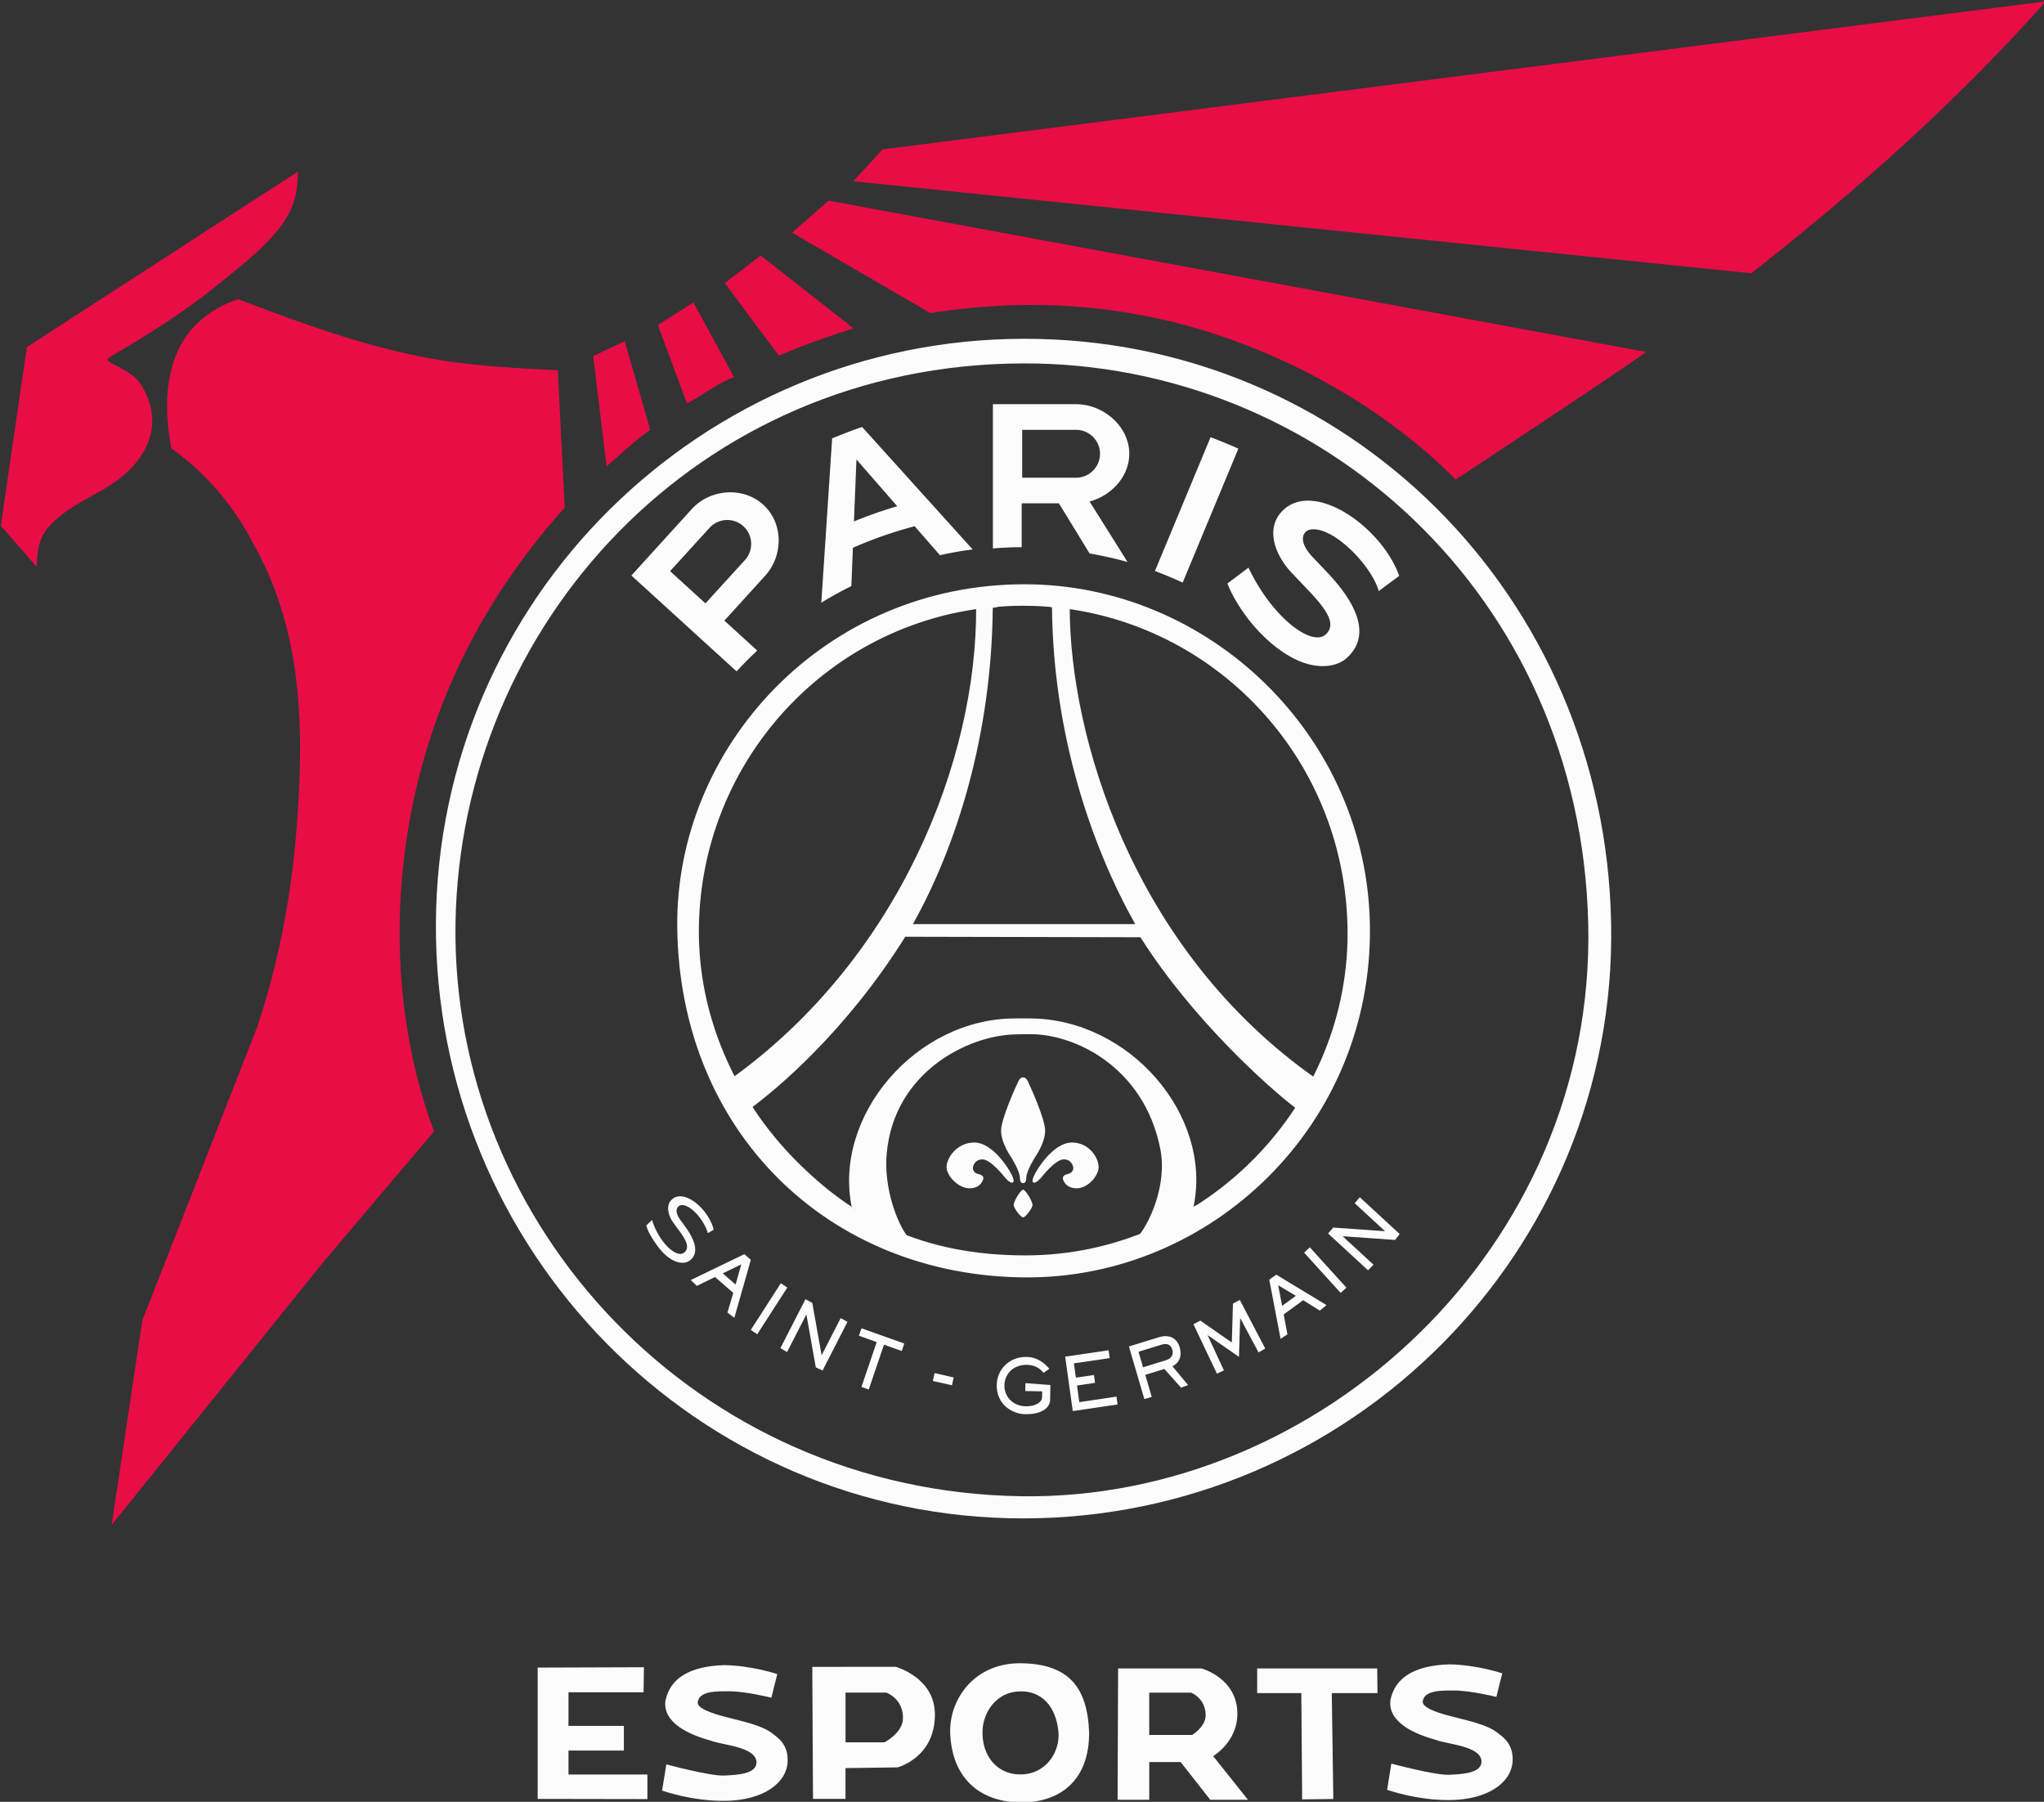 <svg xmlns="http://www.w3.org/2000/svg" xml:space="preserve" width="498" height="439" viewBox="0 0 131.762 116.152"><rect x="0" y="0" width="131.762" height="116.152" fill="#333333" stroke="none"/><defs><clipPath id="a" clipPathUnits="userSpaceOnUse"><path d="M0 850.394h850.394V0H0Z"/></clipPath><clipPath id="b" clipPathUnits="userSpaceOnUse"><path d="M0 850.394h850.394V0H0Z"/></clipPath><clipPath id="c" clipPathUnits="userSpaceOnUse"><path d="M0 850.394h850.394V0H0Z"/></clipPath><clipPath id="d" clipPathUnits="userSpaceOnUse"><path d="M0 850.394h850.394V0H0Z"/></clipPath><clipPath id="e" clipPathUnits="userSpaceOnUse"><path d="M0 850.394h850.394V0H0Z"/></clipPath><clipPath id="f" clipPathUnits="userSpaceOnUse"><path d="M0 850.394h850.394V0H0Z"/></clipPath><clipPath id="g" clipPathUnits="userSpaceOnUse"><path d="M0 850.394h850.394V0H0Z"/></clipPath><clipPath id="h" clipPathUnits="userSpaceOnUse"><path d="M0 850.394h850.394V0H0Z"/></clipPath><clipPath id="i" clipPathUnits="userSpaceOnUse"><path d="M0 850.394h850.394V0H0Z"/></clipPath><clipPath id="j" clipPathUnits="userSpaceOnUse"><path d="M0 850.394h850.394V0H0Z"/></clipPath><clipPath id="k" clipPathUnits="userSpaceOnUse"><path d="M0 850.394h850.394V0H0Z"/></clipPath><clipPath id="l" clipPathUnits="userSpaceOnUse"><path d="M0 850.394h850.394V0H0Z"/></clipPath><clipPath id="m" clipPathUnits="userSpaceOnUse"><path d="M0 850.394h850.394V0H0Z"/></clipPath><clipPath id="n" clipPathUnits="userSpaceOnUse"><path d="M0 850.394h850.394V0H0Z"/></clipPath></defs><g style="display:inline"><g fill="#c63547" style="display:inline;fill:#e90d45;fill-opacity:1;stroke:none;stroke-opacity:1"><path d="m93.318 338.396 6.844-45.636 25.656-65.522c5.977-18.016 7.919-33.754 8.771-44.484 1.582-20.808 1.648-43.217-9.687-63.229-5.605-10.805-12.969-17.567-18.28-21.218-.005-1.077-4.181-17.236 5.062-27.192a23.371 23.371 0 0 1 9.905-6.106c14.24 5.436 28.976 10.842 44 13.413 8.934 1.527 18.192 1.965 27.243 2.443l1.53 30.655c-21.649 24.043-32.043 50.385-35.489 75.475-3.202 23.314-.467 45.319 6.356 63.625l-24.889 29.374z" style="display:inline;fill:#e90d45;fill-opacity:1;stroke:none;stroke-opacity:1" transform="translate(-19.77 .502) scale(.289)"/><path d="m76.589 124.709-8-9.17 5.81-39.853 60.433-39.124c.079 3.317-.559 5.703-1 7.022-2.308 6.91-10.361 12.964-17.648 18.818-10.833 8.701-21.934 14.465-23.595 15.758-.066.051-.232.158-.221.323.054.818 5.328 2.427 7.14 5.067 3.405 4.961 4.122 10.948.162 16.68-3.214 4.652-7.984 7.089-10.567 8.512-4.172 2.298-6.876 3.977-9.324 6.474-3.072 3.133-3.017 6.487-3.19 9.493zm124.134-47.016 2.98 24.581c3.342-2.877 6.985-6.256 9.736-8.147L207.75 74.36Zm14.433-6.942 6.49 17.533c2.517-1.335 8.276-5.408 10.52-5.855l-9.091-16.694zm14.919-9.352 12.069 16.209c5.544-2.432 11.088-4.318 16.632-6.11l-20.701-16.235Zm15-11.243 30.846 17.94c23.482-3.736 45.134-1.502 64.485 5.006 25.932 8.72 43.678 22.922 52.703 32.108 0 0 35.555-23.413 42.48-28.44L253.237 43.017Zm13.66-11.46 200.312 20.522c24.24-19 46.63-39.149 65.688-60.649L265.276 31.588Z" style="display:inline;fill:#e90d45;fill-opacity:1;stroke:none;stroke-opacity:1" transform="translate(-19.77 .502) scale(.289)"/></g><g style="display:inline;fill:#fcfcfc;fill-opacity:1"><g clip-path="url(#a)" style="fill:#fcfcfc;fill-opacity:1" transform="matrix(.096 0 0 -.096 25.086 100.496)"><path d="M-395.695 394.147c-216.192-.24-393.77-174.4-394.84-392.686-1.074-219.103 175.189-399.438 394.294-399.405C-176.922-397.912 2.647-218.981-1.375 1.377c-4.028 220.683-177.99 393.012-394.319 392.77zm-.688-16.526c198.327.625 374.476-154.602 379.626-376.303 5.059-217.753-180.636-387.279-380.7-384.39-218.61 3.158-383.236 182.046-379.908 385.02 3.27 199.483 161.57 374.98 380.982 375.673zm1.116-148.312c-134.126.027-234.527-108.76-233.202-230.282 1.497-137.352 101.72-234.56 234.175-235.149 124.593-.554 232.926 102.55 230.94 236.295-1.89 127.46-107.964 229.111-231.913 229.136zm-.973-14.43c116.767.028 214.892-93.665 217.826-214.878 2.904-120.016-96.21-221.228-215.88-221.346-69.722-.07-115.804 24.556-154.819 64.012-40.358 40.815-65.666 97.001-64.828 156.36 1.676 118.81 97.506 215.824 217.7 215.852z" style="display:inline;fill:#fcfcfc;fill-opacity:1;fill-rule:nonzero;stroke:none" transform="translate(821.924 425.197)"/><path d="m-193.456 318.658.01-.853-27.347-8.474c.538-102.587-51.664-234.606-163.01-315.352l2.975-6.864 32.911-50.781 55.462-37.765 25.72-11.878c-7.31 9.654-16.19 32.955-14.095 56.101 4.909 54.207 54.182 79.432 87.05 79.89l8.73.122c29.5.411 76.821-21.288 87.902-76.97 4.835-24.294-7.422-50.726-15.765-59.92l25.929 8.358c20.669 9.224 39.894 27.678 55.402 42.062 13.776 17.005 37.759 30.542 35.41 49.245l3.846 7.234c-124.809 87.364-165.39 231.958-165.61 315.486l-25.197 9.506.01.853-5.166-.424zm5.08-3.886c6.966 0 11.58-4.497 18.512-5.177.785-86.324 26.89-161.16 55.863-212.9h-149.264c28.973 51.74 52.846 126.089 53.63 212.413 6.863.673 14.22 5.664 21.26 5.664zm-80.017-226.549 157.917-.344C-75.016 31.848-23.2-13.975-6.558-26.589.224-58.694-46.182-77.847-74.816-93.05c12.916 61.434-43.238 126.423-110.1 126.423h-9.666c-66.86 0-122.563-65.701-109.648-127.136-28.157 15.34-53.938 41.404-66.812 67.641 15.73 11.703 62.464 50.087 102.649 114.346z" style="display:inline;fill:#fcfcfc;fill-opacity:1;fill-rule:nonzero;stroke:none" transform="translate(614.946 329.599)"/><path d="M.487-8.992C2.34-8.992 2.3-5.617 2.3-5.617c0 4.771 5.75 13.75 5.75 13.75 5.666 8.5 6.916 14.563 6.916 18.042 0 8.082-10.144 30.146-11.541 33.062C2.029 62.153.487 61.966.487 61.966h-.625s-1.541.187-2.938-2.729c-1.395-2.916-11.541-24.98-11.541-33.062 0-3.479 1.25-9.542 6.916-18.042 0 0 5.75-8.979 5.75-13.75 0 0-.041-3.375 1.813-3.375z" style="display:inline;fill:#fcfcfc;fill-opacity:1;fill-rule:nonzero;stroke:none" transform="translate(425.509 261.394)"/><path d="M-1.234-8.992c0 6.104 6.784 16.229 18.159 16.542 13.437.312 24.5-19.625 24.5-19.625s3.75-6.125 1.875-7.188c-1.875-1.062-5.563 3.625-5.563 3.625S28.55-3.783 22.883-3.783 16.466-9.2 16.466-9.2s-.416-3.584 3.75-4.417c4.167-.833 3.167-3.5 3.167-3.5S21.966-23.2 14.216-23.2s-15.45 8.625-15.45 14.208" style="fill:#fcfcfc;fill-opacity:1;fill-rule:nonzero;stroke:none" transform="translate(375.509 272.102)"/><path d="M1.52-8.992c0 6.104-6.096 16.229-17.471 16.542-13.437.312-24.5-19.625-24.5-19.625s-3.75-6.125-1.875-7.188c1.875-1.062 5.563 3.625 5.563 3.625S-27.576-3.783-21.91-3.783-15.494-9.2-15.494-9.2s.417-3.584-3.75-4.417c-4.166-.833-3.166-3.5-3.166-3.5s1.416-6.083 9.166-6.083S1.519-14.575 1.519-8.992" style="fill:#fcfcfc;fill-opacity:1;fill-rule:nonzero;stroke:none" transform="translate(474.885 272.102)"/><path d="m.487-8.992-.016.031C.339-6.843-3.16-.766-5.147.726c-.242.211-.461.335-.644.335-.016 0-.035-.012-.051-.013-.017.001-.036.013-.052.013-.183 0-.402-.124-.644-.335-1.99-1.492-5.485-7.569-5.62-9.687l-.013-.031.01-.016c-.002-.026-.01-.06-.01-.085 0-2.278 4.757-8.409 6.278-8.409.015 0 .035.014.05.015.017-.001.036-.015.05-.015 1.522 0 6.28 6.131 6.28 8.409 0 .025-.008.059-.01.085l.01.016" style="fill:#fcfcfc;fill-opacity:1;fill-rule:nonzero;stroke:none" transform="translate(431.525 246.903)"/><path d="M.973 4.867v-96.84c6.485.493 12.691.818 19.313.818h.011v29.443H45.3l20.576-33.625c8.364-1.51 17.336-3.438 25.507-5.776l-25.49 40.64c14.615 3.9 26.66 16.776 26.66 32.05 0 18.354-17.365 33.29-35.727 33.29zm19.668-17.223h36.184c8.865 0 16.07-7.21 16.07-16.067 0-8.864-7.205-16.067-16.07-16.067H20.641Zm-127.619-5.714-7.268-110.341a256.174 256.174 0 0 0 20.16 11.127l1.038 25.719a277.816 277.816 0 0 0 41.49 14.485l16.948-19.447c7.5 1.621 14.382 2.904 21.998 3.843l-74.234 82.227c-6.899-2.21-13.384-4.979-20.132-7.613m16.314-14.168 27.402-31.424a290.976 290.976 0 0 1-29.071-10.19zm200.438-74.93a257.222 257.222 0 0 0 18.623-7.758l37.401 89.948a354.484 354.484 0 0 1-18.668 7.684zM-201.23-65.556l-40.548-44.626 70.64-64.375c4.423 4.854 9.077 9.493 13.853 13.993l-22.051 20.1 27.317 30.066c12.36 13.566 12.374 35.373-1.192 47.737-6.187 5.636-14.143 8.35-22.141 8.35-9.547 0-19.152-3.867-25.878-11.245m-14.566-41.677 26.513 29.092c5.974 6.55 16.14 7.029 22.698 1.054 6.553-5.962 7.023-16.153 1.048-22.693l-26.505-29.102zm411.78 41.045c-12.713-11.993-5.5-30.475 5.593-42.14l10.756-11.329c10.98-11.563 20.581-23.069 11.758-30.356-9.413-7.772-35.695 11.703-51.492 45.141l-14.159-10.683c3.384-8.798 11.005-21.538 21.253-32.315 11.61-12.229 24.255-20.18 35.583-22.413 8.9-1.747 17.77-.426 23.613 5.004 14.588 13.54 9.288 33.27-13.639 57.406l-9.514 10.012c-10.55 11.122-6.239 17.451-2.15 18.42 14.574 3.412 41.356-23.182 46.473-41.203 4.267 3.24 13.738 10.2 13.738 10.2-8.876 25.252-38.51 50.534-61.213 50.534-6.25 0-11.977-1.915-16.6-6.278" style="fill:#fcfcfc;fill-opacity:1;fill-rule:nonzero;stroke:none" transform="translate(404.437 770.559)"/></g><g clip-path="url(#b)" style="fill:#fcfcfc;fill-opacity:1" transform="matrix(.096 0 0 -.096 25.086 100.496)"><path d="m-1.947-12.168 4.125-3.882 12.185 5.941 12.255-10.676-3.909-13.172 4.616-3.565L38.408 1.422 34.025 5.24zM19.55-7.666l12.43 6.04-3.8-13.546z" style="fill:#fcfcfc;fill-opacity:1;fill-rule:nonzero;stroke:none" transform="translate(204.456 199.451)"/></g><g clip-path="url(#c)" style="fill:#fcfcfc;fill-opacity:1" transform="matrix(.096 0 0 -.096 25.086 100.496)"><path d="m-1.947-12.168 4.332-2.918 20.177 31.36-4.338 2.913z" style="fill:#fcfcfc;fill-opacity:1;fill-rule:nonzero;stroke:none" transform="translate(244.786 165.985)"/></g><g clip-path="url(#d)" style="fill:#fcfcfc;fill-opacity:1" transform="matrix(.096 0 0 -.096 25.086 100.496)"><path d="m-.973-12.168 4.455-2.652 12.936 25.183.08-.04 6.289-35.42 4.553-2.124L44.067 5.492l-4.588 2.473-12.72-24.83-.086.041-6.24 35.023-4.59 2.474z" style="fill:#fcfcfc;fill-opacity:1;fill-rule:nonzero;stroke:none" transform="translate(263.696 153.752)"/></g><g clip-path="url(#e)" style="fill:#fcfcfc;fill-opacity:1" transform="matrix(.096 0 0 -.096 25.086 100.496)"><path d="m-1.46-12.168 11.923-4.26L.228-46.538l4.892-1.756 10.243 30.128 11.926-4.258 1.709 5.017L.242-7.147z" style="fill:#fcfcfc;fill-opacity:1;fill-rule:nonzero;stroke:none" transform="translate(316.91 162.065)"/></g><g clip-path="url(#f)" style="fill:#fcfcfc;fill-opacity:1" transform="matrix(.096 0 0 -.096 25.086 100.496)"><path d="M.73-11.194c-.2-12.542 9.716-19.446 19.32-19.614 9.027-.15 16.44 3.192 16.548 9.82l.158 9.8-16.755 1.243-.083-5.312 11.325-.187-.075-4.127c-.039-3.15-4.549-6.03-10.79-5.927-9.12.16-14.589 6.738-14.472 13.972.121 7.72 5.743 14.024 15.298 13.863 6.531-.114 9.257-3.55 11-5.341L36.112-.26c-2.076 2.11-6.764 7.78-15.355 7.918l-.386.003C9.05 7.66.888-.784.731-11.194" style="fill:#fcfcfc;fill-opacity:1;fill-rule:nonzero;stroke:none" transform="translate(407.246 128.018)"/></g><g clip-path="url(#g)" style="fill:#fcfcfc;fill-opacity:1" transform="matrix(.096 0 0 -.096 25.086 100.496)"><path d="M.487-11.438 5.6-47.966l30.082 4.422-.726 5.26L10-41.962 8.439-30.803l12.122 1.775-.733 5.277-12.13-1.79-1.344 9.597 24.059 3.531-.742 5.263z" style="fill:#fcfcfc;fill-opacity:1;fill-rule:nonzero;stroke:none" transform="translate(453.44 147.298)"/></g><g clip-path="url(#h)" style="fill:#fcfcfc;fill-opacity:1" transform="matrix(.096 0 0 -.096 25.086 100.496)"><path d="m1.703-11.924-20.31-6.263L-8.236-53.52l4.97 1.45-4.342 14.825 12.821 3.959L16.41-45.862l4.704 1.758-10.524 12.67c2.83 1.134 7.135 5.085 4.884 12.76-1.582 5.366-5.383 7.427-9.502 7.427-1.41 0-2.859-.241-4.268-.677m-13.86-9.824 15.35 4.737c2.862.877 6.136.814 7.314-3.194 1-3.443-.525-6.071-4.25-7.218l-15.354-4.741z" style="fill:#fcfcfc;fill-opacity:1;fill-rule:nonzero;stroke:none" transform="translate(515.339 160.888)"/></g><g clip-path="url(#i)" style="fill:#fcfcfc;fill-opacity:1" transform="matrix(.096 0 0 -.096 25.086 100.496)"><path d="m2.434-11.681 7.6-39.701 4.619 3.023-2.533 13.362 13.108 9.558 11.145-6.991 4.514 3.69L7.122-8.272zm5.995-3.724 11.88-7.1-9.236-6.735z" style="fill:#fcfcfc;fill-opacity:1;fill-rule:nonzero;stroke:none" transform="translate(588.544 199.207)"/></g><g clip-path="url(#j)" style="fill:#fcfcfc;fill-opacity:1" transform="matrix(.096 0 0 -.096 25.086 100.496)"><path d="m2.434-11.681 24.51-27.017 3.874 3.528L6.228-8.065z" style="fill:#fcfcfc;fill-opacity:1;fill-rule:nonzero;stroke:none" transform="translate(611.969 217.362)"/></g><g clip-path="url(#k)" style="fill:#fcfcfc;fill-opacity:1" transform="matrix(.096 0 0 -.096 25.086 100.496)"><path d="m3.894-12.898 20.35-18.754-.065-.067-34.671 2.441-3.471-3.952 26.856-24.772 3.64 3.804L-4.07-35.206l.065.08 35.034-2.457 3.1 3.957L7.363-8.94Z" style="fill:#fcfcfc;fill-opacity:1;fill-rule:nonzero;stroke:none" transform="translate(644.43 251.82)"/></g><g clip-path="url(#l)" style="fill:#fcfcfc;fill-opacity:1" transform="matrix(.096 0 0 -.096 25.086 100.496)"><path d="m2.19-11.924-.779-26.157-21.12 14.709-4.644-2.415 15.756-33.204 4.705 2.16-10.905 23.597.088.049L6.213-47.72l.8 25.885.096.047L19.36-44.73l4.498 2.59L6.808-9.508z" style="fill:#fcfcfc;fill-opacity:1;fill-rule:nonzero;stroke:none" transform="translate(564.422 183.429)"/></g><g clip-path="url(#m)" style="fill:#fcfcfc;fill-opacity:1" transform="matrix(.096 0 0 -.096 25.086 100.496)"><path d="M-2.19-12.168c-1.696-1.288-2.71-3.015-3.004-5.118-.47-3.3.829-7.454 3.487-11.095l3.838-5.256c2.972-4.064 5.837-8.325 5.242-11.679-.233-1.355-.981-2.444-2.213-3.258-.677-.444-1.455-.669-2.321-.669-5.21 0-14.515 8.906-18.85 22.54l-.08.25-3.792-3.646-.072-.074.024-.088c.847-3.411 3.596-8.31 7.408-13.539 4.002-5.482 8.569-9.274 12.85-10.686 1.383-.455 2.735-.69 4.03-.69 1.877 0 3.539.494 4.804 1.446 2.088 1.56 3.32 3.55 3.66 5.902.644 4.354-1.618 10.102-6.704 17.065L2.73-26.115C.023-22.408.14-19.992.717-18.625c.504 1.2 1.586 2.03 2.814 2.183.188.016.384.022.586.022 6.178 0 14.934-10.505 17.209-18.652l.057-.208.176.112c1.286.756 2.777 1.632 3.692 2.163l.113.07-.034.116C22.39-21.556 11.238-10.507 2.82-10.507c-1.883 0-3.57-.56-5.01-1.66" style="fill:#fcfcfc;fill-opacity:1;fill-rule:nonzero;stroke:none" transform="translate(192.607 254.07)"/></g><g clip-path="url(#n)" style="fill:#fcfcfc;fill-opacity:1" transform="matrix(.096 0 0 -.096 25.086 100.496)"><path d="m-.49-11.081 12.836-2.893 1.157 5.247L.688-5.77z" style="fill:#fcfcfc;fill-opacity:1;fill-rule:nonzero;stroke:none" transform="translate(365.574 130.607)"/></g></g><g style="display:inline;fill:#fcfcfc;fill-opacity:1"><path d="m34.66 107.366 6.85-.024-.023 1.614h-4.841v2.169h3.57v1.587h-3.57v1.548h5.088l-.002 1.583-7.072-.012zm15.065 1.94.38-1.521s-1.608-.548-3.439-.58c-2.247.08-3.48.87-3.77 2.3-.19 1.443 1.594 2.21 2.92 2.567.74.3 2.95.384 2.95 1.417-.02.728-1.201.797-2.092.836-.891.038-3.72-.72-3.72-.72l-.274 1.688s1.953.705 4.134.66c2.36-.046 3.913-1.118 3.96-2.555.039-1.111-.684-1.547-.95-1.761-.732-.586-2.06-.822-3.198-1.13-.86-.233-1.682-.536-1.647-.903.074-.757 1.273-.71 2.034-.711 1.04-.003 2.718.415 2.712.413zm2.637-1.987.046 8.512h2.096v-1.987l3.352-.047s2.445-.617 2.41-3.462c-.029-2.338-2.526-3.02-2.526-3.02zm2.142 1.66h2.629s1.09.367 1.075 1.66c-.011.942-1.193 1.544-1.193 1.544h-2.51zm11.212-1.894c-2.986.022-4.545 2.4-4.463 4.516.111 2.87 1.894 4.48 4.674 4.459 2.452-.039 4.305-1.46 4.28-4.53-.111-2.925-1.344-4.398-4.372-4.444h-.119zm.069 1.813c1.309-.025 2.281.908 2.444 2.595.122 1.263-.764 2.76-2.466 2.76-1.48 0-2.516-1.202-2.422-2.9.062-1.105.88-2.444 2.444-2.455zm6.291-1.477-.032 8.464 2.04.002v-2.434h2.024l1.908 2.434h2.432l-2.245-2.815s1.564-.91 1.561-2.737c-.004-2.3-2.31-2.914-2.31-2.914zm2.007 1.56h2.696s.924.334.942 1.449c.013.736-.868 1.277-.868 1.277h-2.77zm6.959.027v-1.587h7.737l.018 1.587H85.85l.1 6.829-2.01.023-.054-6.852z" style="display:inline;fill:#fcfcfc;fill-opacity:1;stroke:none;stroke-width:.25;stroke-opacity:1" transform="translate(0 .132)"/><path d="m74.42 121.794.38-1.52s-1.607-.55-3.438-.58c-2.247.08-3.48.869-3.77 2.298-.19 1.444 1.593 2.212 2.92 2.568.74.3 2.95.384 2.95 1.417-.02.728-1.201.798-2.092.836-.891.038-3.72-.719-3.72-.719l-.274 1.687s1.953.705 4.134.66c2.36-.045 3.912-1.118 3.96-2.555.038-1.11-.684-1.547-.95-1.76-.732-.587-2.061-.823-3.198-1.13-.861-.234-1.682-.537-1.647-.904.074-.757 1.273-.71 2.034-.711 1.04-.003 2.718.415 2.712.413z" style="display:inline;fill:#fcfcfc;fill-opacity:1;stroke:none;stroke-width:.25;stroke-opacity:1" transform="translate(22.04 -12.406)"/></g></g></svg>